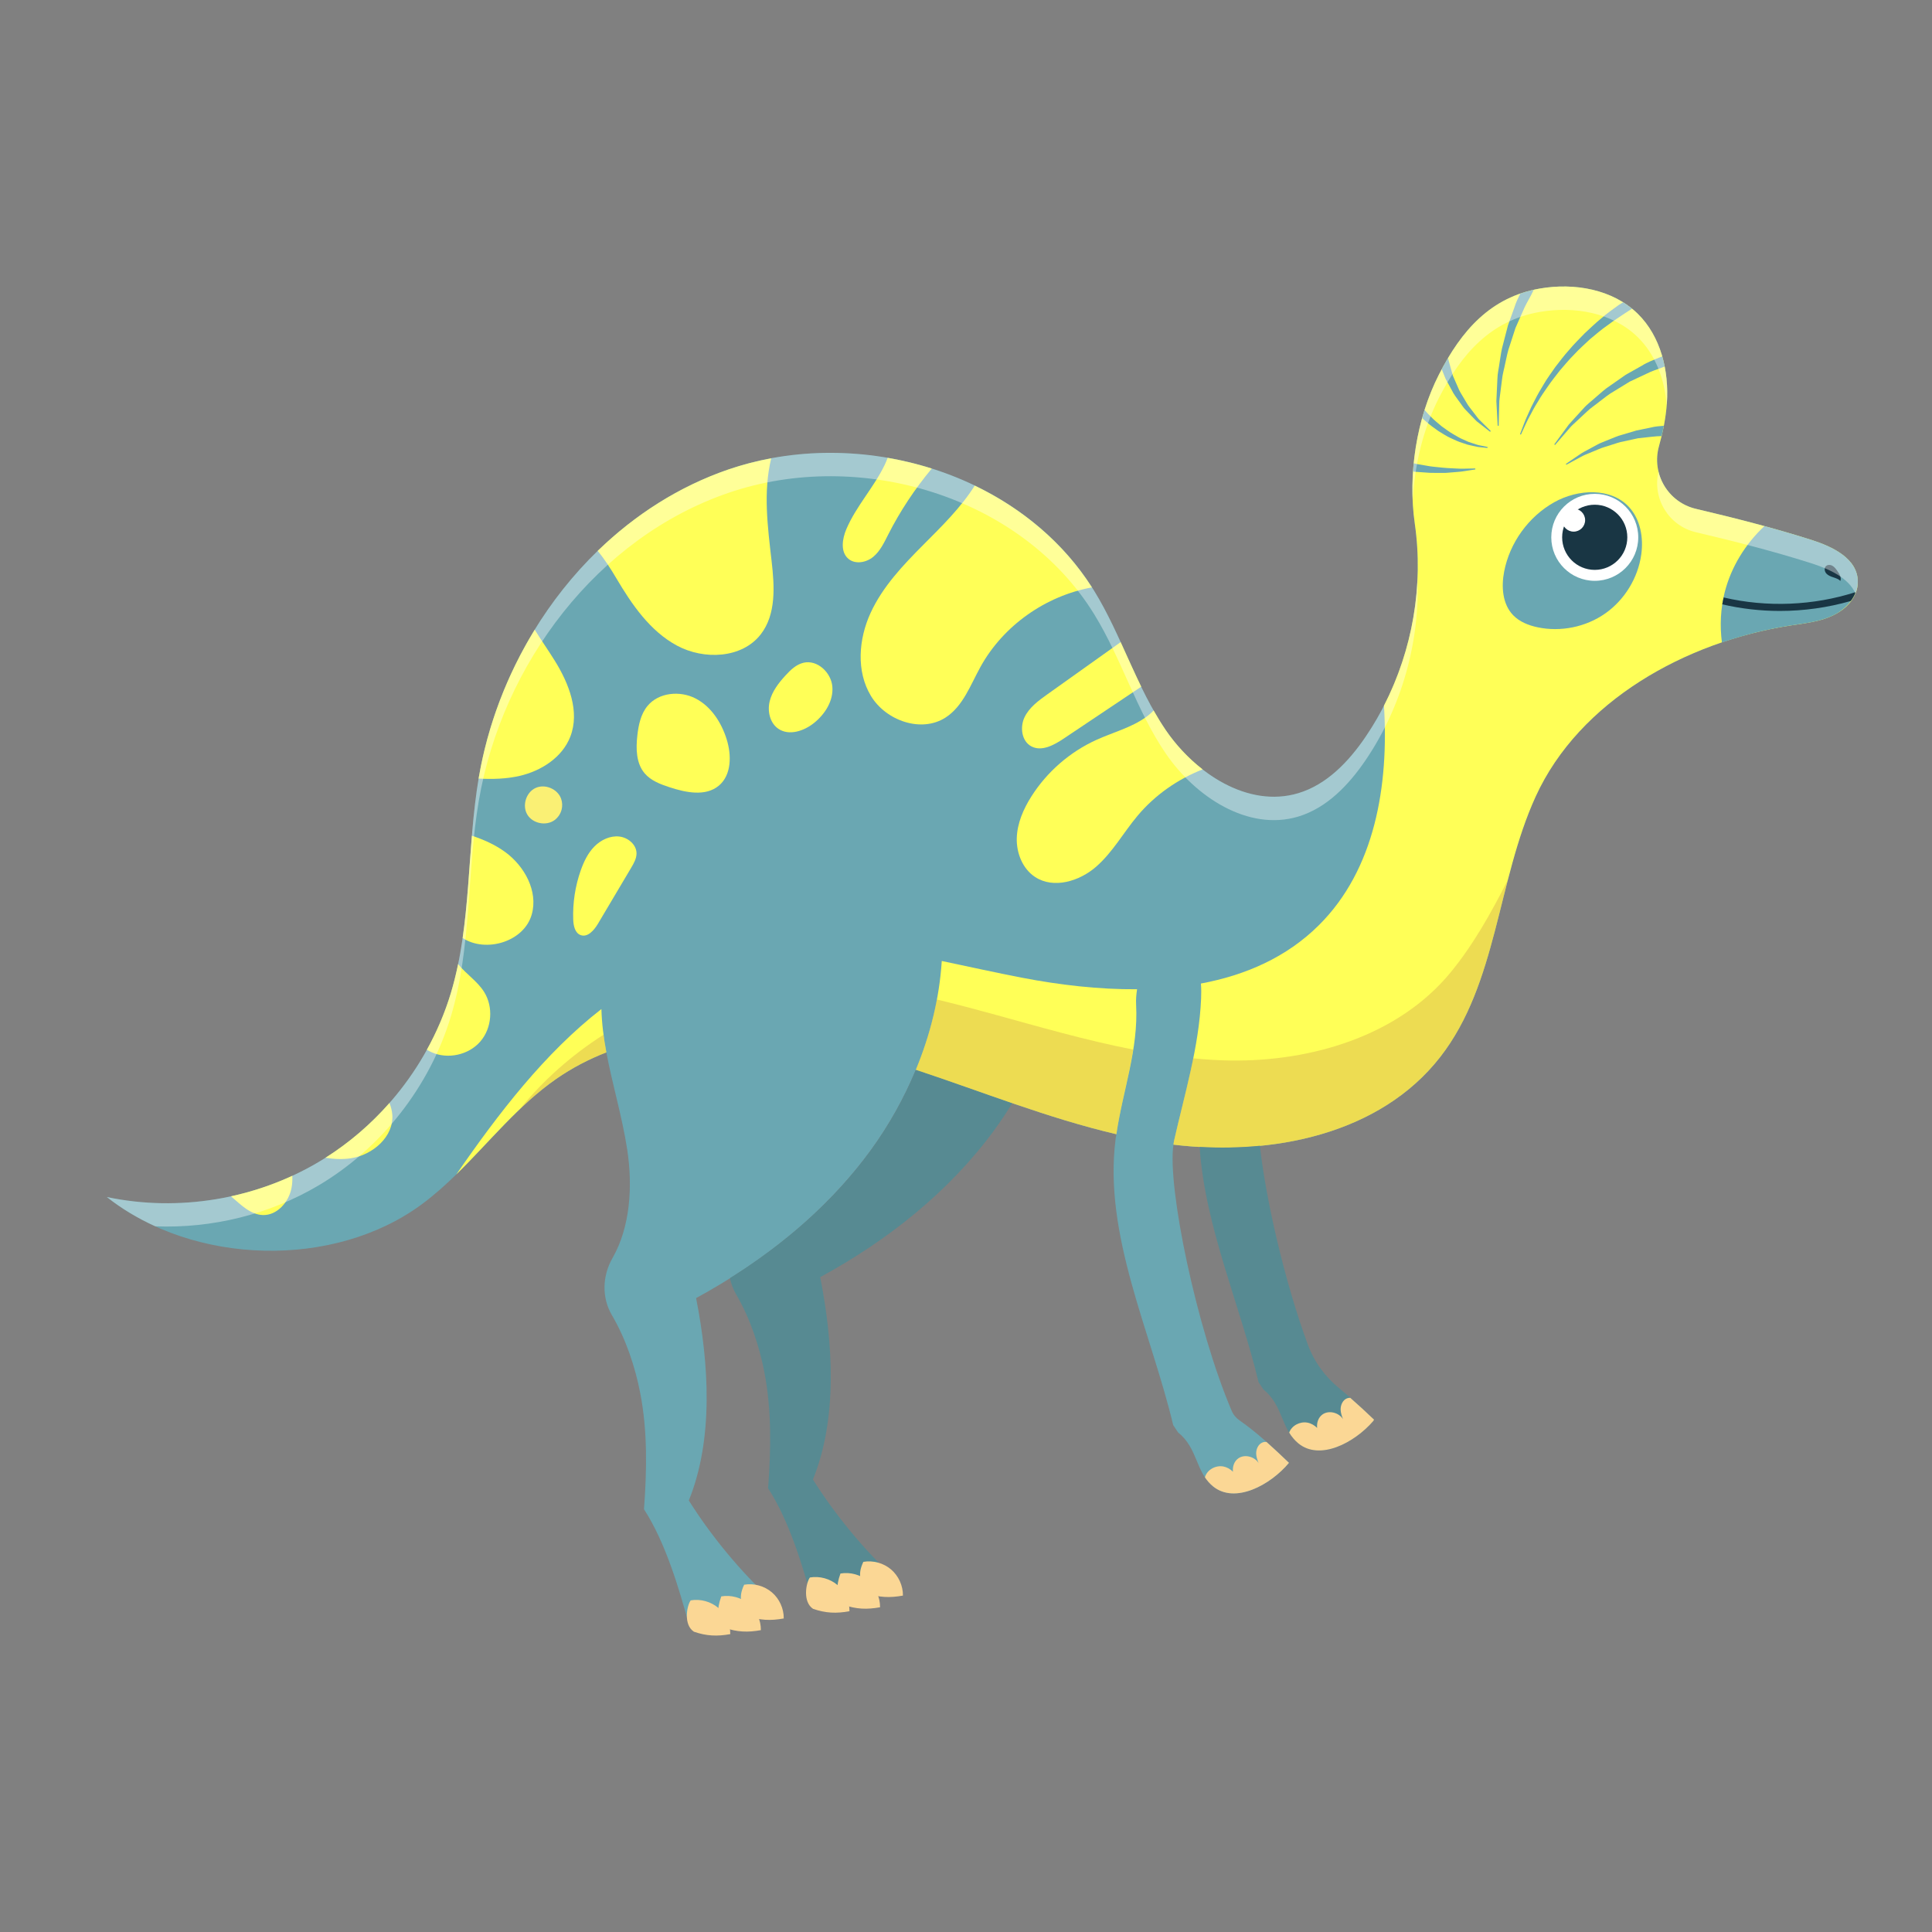 <?xml version="1.0" encoding="utf-8"?>
<!-- Generator: Adobe Illustrator 16.0.4, SVG Export Plug-In . SVG Version: 6.00 Build 0)  -->
<!DOCTYPE svg PUBLIC "-//W3C//DTD SVG 1.1//EN" "http://www.w3.org/Graphics/SVG/1.1/DTD/svg11.dtd">
<svg version="1.1" id="Layer_1" xmlns="http://www.w3.org/2000/svg" xmlns:xlink="http://www.w3.org/1999/xlink" x="0px" y="0px"
	 width="170px" height="170px" viewBox="0 0 170 170" enable-background="new 0 0 170 170" xml:space="preserve">
<rect x="0" y="0" width="170" height="170" fill="#808080" stroke="none"/>
<title>Artboard 9</title>
<g>
	<path fill="#6AA7B2" d="M159.35,47.496c-3.38-1.071-6.727-1.921-10.121-2.72c-2.461-0.579-3.935-3.091-3.25-5.523
		c0.348-1.24,0.604-2.498,0.693-3.783c0.195-2.838-0.533-5.871-2.565-7.863c-2.198-2.154-5.578-2.743-8.612-2.217
		c-4.316,0.749-6.897,3.668-8.885,7.575c-1.985,3.905-2.742,8.784-2.119,13.122c0.934,6.486-0.64,13.301-4.316,18.725
		c-1.481,2.184-3.42,4.229-5.946,4.984c-4.411,1.318-9.051-1.746-11.648-5.548c-2.597-3.801-3.891-8.351-6.308-12.27
		c-6.405-10.383-20.623-14.623-32.165-10.673C52.564,45.258,44.19,56.36,42.135,68.384c-1.079,6.311-0.615,12.887-2.468,19.014
		c-1.862,6.164-6.104,11.574-11.643,14.855c-5.538,3.283-12.321,4.404-18.622,3.076c7.608,6.018,20.03,6.381,27.798,0.574
		c4.298-3.213,7.339-7.91,11.746-10.971c1.389-0.965,2.867-1.732,4.408-2.334c0.534,2.863,1.403,5.693,1.84,8.58
		c0.484,3.205,0.269,6.785-1.295,9.512c-0.899,1.568-0.968,3.477-0.054,5.037c1.234,2.104,2.047,4.559,2.491,6.855
		c0.65,3.355,0.582,6.809,0.33,10.219c1.89,2.924,3.077,6.932,3.993,10.291c2.413-0.705,4.757-1.652,7.17-2.357
		c-2.666-2.438-5.3-5.643-7.218-8.705c2.196-5.432,1.77-12.059,0.64-17.809c5.941-3.232,11.38-7.535,15.364-13.004
		c1.596-2.189,2.933-4.582,3.973-7.09c5.874,1.947,11.645,4.268,17.644,5.672c-0.021,0.145-0.051,0.291-0.069,0.436
		c-1.081,8.414,3.112,16.957,5.069,25.162c0.146,0.221,0.279,0.42,0.426,0.641c1.762,1.414,1.518,3.461,3.072,4.742
		c1.926,1.588,5.06-0.105,6.688-2.064c-1.371-1.316-2.789-2.646-4.341-3.729c-0.303-0.209-0.544-0.486-0.688-0.822
		c-3.111-7.289-5.691-19.756-5.135-23.445c8.645,1.039,18.184-0.912,23.48-7.725c5.018-6.455,4.992-15.457,8.383-22.895
		c3.847-8.435,13.222-13.623,22.38-15.057c1.629-0.254,3.324-0.393,4.687-1.44c0.75-0.578,1.28-1.441,1.286-2.389
		C163.484,49.149,161.245,48.098,159.35,47.496z"/>
	<path fill="#578A92" d="M80.589,94.129c-1.04,2.508-2.377,4.9-3.973,7.09c-3.307,4.537-7.621,8.262-12.388,11.248
		c0.104,0.49,0.276,0.967,0.539,1.414c1.234,2.105,2.047,4.561,2.491,6.857c0.649,3.355,0.582,6.809,0.33,10.219
		c1.89,2.924,3.077,6.932,3.993,10.289c2.413-0.703,4.757-1.65,7.17-2.355c-2.666-2.438-5.3-5.643-7.218-8.705
		c2.196-5.432,1.77-12.059,0.639-17.809c5.942-3.232,11.381-7.537,15.365-13.004c0.542-0.746,1.049-1.516,1.532-2.303
		C86.243,96.1,83.428,95.07,80.589,94.129z"/>
	<g>
		<path fill="#FFFF57" d="M40.149,103.342c2.907-2.84,5.461-6.092,8.797-8.408c1.389-0.965,2.867-1.732,4.408-2.334
			c-0.234-1.262-0.4-2.529-0.435-3.812C47.94,92.654,43.851,97.979,40.149,103.342z"/>
		<path fill="#FFFF57" d="M159.35,47.496c-3.38-1.071-6.727-1.921-10.121-2.72c-2.461-0.579-3.935-3.091-3.25-5.523
			c0.348-1.24,0.604-2.498,0.693-3.783c0.195-2.838-0.533-5.871-2.565-7.863c-2.198-2.154-5.579-2.743-8.612-2.217
			c-4.316,0.749-6.897,3.669-8.885,7.575c-1.985,3.905-2.742,8.784-2.119,13.122c0.783,5.443-0.205,11.113-2.714,16.004
			c0.44,7.056-0.797,14.42-5.724,19.316c-2.85,2.834-6.464,4.406-10.383,5.136c0.038,0.443,0.035,0.896,0.017,1.332
			c-0.185,4.271-1.45,8.379-2.39,12.547c-0.019,0.084-0.026,0.201-0.041,0.299c8.645,1.039,18.184-0.912,23.48-7.725
			c5.018-6.455,4.992-15.457,8.383-22.895c3.847-8.435,13.222-13.623,22.38-15.057c1.629-0.254,3.324-0.393,4.687-1.44
			c0.75-0.578,1.28-1.441,1.286-2.389C163.484,49.149,161.245,48.098,159.35,47.496z"/>
		<path fill="#FFFF57" d="M99.968,88.395c-0.023-0.449,0.016-0.902,0.085-1.348c-3.387,0.025-6.838-0.383-10.098-1.01
			c-2.347-0.451-4.714-0.982-7.087-1.478c-0.21,3.285-1.015,6.515-2.279,9.57c5.874,1.947,11.645,4.27,17.644,5.672
			C98.802,95.908,100.183,92.334,99.968,88.395z"/>
	</g>
	<path fill="#578A92" d="M115.085,118.332c-2.024-5.475-3.699-12.744-4.226-17.514c-1.758,0.17-3.537,0.201-5.301,0.1
		c0.449,6.955,3.572,13.943,5.184,20.699c0.146,0.223,0.279,0.422,0.426,0.643c1.761,1.412,1.518,3.459,3.071,4.742
		c1.927,1.588,5.06-0.105,6.688-2.064c-0.984-0.945-1.993-1.896-3.059-2.76C116.618,121.166,115.645,119.844,115.085,118.332z"/>
	<path fill="#6AA7B2" d="M133.148,54.136c0.561,0.58,1.348,0.89,2.137,1.058c2.04,0.434,4.252-0.017,5.961-1.215
		c1.707-1.197,2.885-3.124,3.172-5.189c0.205-1.469-0.07-3.075-1.072-4.169c-1.605-1.752-4.516-1.591-6.589-0.427
		c-2.259,1.269-3.917,3.561-4.405,6.104C132.094,51.632,132.201,53.161,133.148,54.136z"/>
	<path fill="#6AA7B2" d="M159.35,47.496c-1.369-0.434-2.733-0.829-4.098-1.201c-1.67,1.566-2.92,3.581-3.488,5.802
		c-0.37,1.447-0.439,2.957-0.25,4.436c1.967-0.668,3.98-1.173,5.985-1.487c1.319-0.206,2.683-0.336,3.878-0.935
		c1.192-0.6,2.197-1.812,2.086-3.144C163.303,49.065,161.168,48.073,159.35,47.496z"/>
	<path fill="#193644" d="M151.668,52.572c-0.043,0.202-0.092,0.402-0.123,0.606c1.649,0.383,3.354,0.58,5.06,0.58
		c2.116,0,4.233-0.295,6.247-0.876c0.182-0.243,0.327-0.507,0.433-0.784C159.579,53.296,155.471,53.463,151.668,52.572z"/>
	<g>
		<circle fill="#FFFFFF" cx="140.326" cy="47.281" r="3.826"/>
		<circle fill="#193644" cx="140.323" cy="47.278" r="2.867"/>
		<circle fill="#FFFFFF" cx="138.467" cy="45.768" r="1.011"/>
	</g>
	<g>
		<path fill="#FFFF57" d="M66.941,55.815c1.363-1.76,1.21-4.218,0.956-6.428c-0.347-3.017-0.756-6.109-0.036-9.059
			c-1.273,0.236-2.529,0.559-3.755,0.977c-4.343,1.487-8.236,3.987-11.515,7.168c0.619,0.744,1.16,1.596,1.632,2.394
			c1.372,2.323,2.97,4.661,5.345,5.941S65.289,57.946,66.941,55.815z"/>
		<path fill="#FFFF57" d="M42.115,68.51c1.214,0.062,2.426,0.033,3.606-0.238c1.908-0.438,3.755-1.627,4.462-3.453
			c0.85-2.194-0.118-4.668-1.359-6.669c-0.57-0.919-1.204-1.817-1.772-2.742c-2.437,3.964-4.135,8.402-4.917,12.977
			C42.128,68.426,42.122,68.468,42.115,68.51z"/>
		<path fill="#FFFF57" d="M76.833,49.001c0.611-0.504,0.96-1.249,1.318-1.956c1.051-2.078,2.349-4.026,3.837-5.817
			c-1.269-0.401-2.567-0.715-3.883-0.942c-0.08,0.215-0.166,0.425-0.263,0.626c-0.949,1.976-2.505,3.622-3.366,5.638
			c-0.369,0.864-0.542,2.012,0.174,2.619C75.254,49.682,76.221,49.505,76.833,49.001z"/>
		<path fill="#FFFF57" d="M81.248,47.935c-1.792,1.8-3.58,3.683-4.641,5.99c-1.061,2.309-1.284,5.148,0.033,7.319
			c1.317,2.173,4.432,3.269,6.565,1.891c1.537-0.994,2.189-2.865,3.075-4.466c2.008-3.63,5.729-6.238,9.801-6.983
			c-2.506-3.925-6.136-6.947-10.311-8.955C84.546,44.67,82.874,46.302,81.248,47.935z"/>
		<path fill="#FFFF57" d="M90.147,63.119c-0.413,0.874-0.251,2.103,0.604,2.555c0.903,0.479,1.984-0.107,2.835-0.677
			c2.278-1.525,4.557-3.05,6.833-4.574c-0.628-1.293-1.213-2.611-1.811-3.921c-2.146,1.528-4.294,3.056-6.438,4.585
			C91.383,61.648,90.562,62.246,90.147,63.119z"/>
		<path fill="#FFFF57" d="M102.579,64.248c-0.385-0.562-0.733-1.144-1.069-1.734c-0.212,0.222-0.442,0.422-0.688,0.595
			c-1.297,0.926-2.883,1.33-4.335,1.988c-2.335,1.057-4.353,2.809-5.728,4.973c-0.706,1.111-1.254,2.365-1.292,3.682
			c-0.035,1.315,0.514,2.698,1.616,3.418c1.627,1.062,3.883,0.38,5.351-0.893c1.468-1.271,2.421-3.023,3.672-4.51
			c1.522-1.81,3.516-3.204,5.716-4.067C104.568,66.725,103.455,65.531,102.579,64.248z"/>
	</g>
	<path fill="#FFFF57" d="M56.716,68.038c0.552,0.656,1.399,0.971,2.214,1.238c1.429,0.468,3.15,0.821,4.31-0.135
		c1.136-0.938,1.139-2.695,0.697-4.101c-0.463-1.471-1.362-2.874-2.733-3.581c-1.369-0.707-3.244-0.534-4.226,0.654
		c-0.6,0.725-0.797,1.694-0.9,2.628C55.95,65.885,55.976,67.156,56.716,68.038z"/>
	<path fill="#FFFF57" d="M71.627,63.616c0.97-0.778,1.719-1.959,1.613-3.198c-0.104-1.239-1.316-2.384-2.528-2.104
		c-0.643,0.147-1.148,0.631-1.593,1.118c-0.608,0.665-1.184,1.406-1.395,2.282c-0.212,0.877,0.026,1.918,0.775,2.419
		C69.44,64.764,70.744,64.324,71.627,63.616z"/>
	<path fill="#FAF074" d="M49.372,70.278c0.11,0.309,0.126,0.649,0.044,0.966c-0.094,0.365-0.318,0.697-0.623,0.921
		c-0.74,0.541-1.928,0.299-2.396-0.49c-0.468-0.788-0.112-1.947,0.719-2.336C47.946,68.948,49.064,69.413,49.372,70.278z"/>
	<path fill="#FFFF57" d="M52.617,81.278c0.974-1.641,1.946-3.281,2.92-4.92c0.233-0.395,0.474-0.812,0.472-1.271
		c-0.005-0.774-0.752-1.396-1.522-1.48c-0.807-0.087-1.614,0.299-2.184,0.877c-0.57,0.577-0.93,1.331-1.201,2.097
		c-0.49,1.39-0.717,2.872-0.663,4.345c0.021,0.533,0.152,1.171,0.653,1.354C51.714,82.507,52.278,81.849,52.617,81.278z"/>
	<path fill="#FBD795" d="M76.247,140.186c1.107,0.387,2.05,0.422,3.204,0.213c0.01-0.869-0.384-1.736-1.046-2.301
		s-1.581-0.816-2.438-0.668C75.385,138.641,75.789,139.285,76.247,140.186z"/>
	<path fill="#FBD795" d="M74.234,141.213c1.107,0.387,2.051,0.422,3.204,0.213c0.011-0.869-0.383-1.736-1.046-2.301
		c-0.662-0.564-1.579-0.816-2.438-0.668C73.522,139.652,73.613,140.352,74.234,141.213z"/>
	<path fill="#FBD795" d="M71.542,141.564c1.107,0.385,2.051,0.422,3.204,0.211c0.01-0.869-0.384-1.736-1.046-2.299
		c-0.662-0.566-1.58-0.818-2.438-0.67C70.918,139.283,70.612,140.949,71.542,141.564z"/>
	<path fill="#FBD795" d="M118.815,122.996c-0.098-0.002-0.196,0.01-0.292,0.047c-0.375,0.15-0.569,0.59-0.559,0.994
		c0.008,0.289,0.101,0.568,0.214,0.838c-0.363-0.574-1.239-0.818-1.811-0.414c-0.37,0.264-0.521,0.738-0.47,1.184
		c-0.236-0.234-0.531-0.404-0.857-0.465c-0.654-0.121-1.381,0.256-1.604,0.879c0.209,0.34,0.461,0.66,0.802,0.943
		c1.892,1.559,4.942-0.047,6.593-1.957c0.025-0.041,0.052-0.082,0.077-0.125C120.229,124.266,119.529,123.623,118.815,122.996z"/>
	<g>
		<path fill="#6AA7B2" d="M132.266,30.257c-0.16,0.528-0.221,1.071-0.307,1.588c-0.066,0.521-0.194,1.013-0.2,1.497
			c-0.023,0.48-0.089,1.764-0.091,1.954c0.011,0.188,0.115,2.169,0.115,2.169l0.088-0.001c0,0,0.051-1.983,0.057-2.172
			c0.014-0.188,0.045-0.383,0.07-0.588c0.051-0.407,0.107-0.849,0.168-1.315c0.045-0.465,0.192-0.947,0.29-1.449
			c0.113-0.5,0.202-1.023,0.39-1.529c0.166-0.511,0.333-1.03,0.502-1.548c0.221-0.498,0.44-0.996,0.657-1.487
			c0.203-0.496,0.473-0.948,0.714-1.396c0.082-0.159,0.157-0.319,0.234-0.478c-0.408,0.092-0.799,0.202-1.177,0.332
			c-0.192,0.391-0.393,0.786-0.522,1.221c-0.188,0.521-0.377,1.051-0.567,1.58C132.546,29.179,132.405,29.721,132.266,30.257z"/>
		<path fill="#6AA7B2" d="M127.2,33.333c0.187,0.342,0.372,0.683,0.556,1.02c0.164,0.344,0.402,0.639,0.611,0.934
			c0.225,0.286,0.392,0.593,0.638,0.825c0.231,0.239,0.45,0.465,0.652,0.673c0.103,0.103,0.194,0.206,0.29,0.293
			c0.103,0.079,1.17,0.915,1.17,0.915l0.058-0.065c0,0-0.964-0.953-1.057-1.045c-0.085-0.096-0.162-0.206-0.247-0.316
			c-0.17-0.22-0.354-0.459-0.545-0.711c-0.203-0.241-0.349-0.556-0.535-0.845c-0.176-0.3-0.378-0.596-0.506-0.938
			c-0.146-0.332-0.293-0.67-0.44-1.006c-0.1-0.353-0.199-0.707-0.298-1.054c-0.057-0.172-0.094-0.347-0.127-0.521
			c-0.191,0.324-0.377,0.656-0.56,0.998C126.974,32.768,127.088,33.049,127.2,33.333z"/>
		<path fill="#6AA7B2" d="M125.521,37.127c0.335,0.305,0.707,0.554,1.054,0.806c0.369,0.22,0.713,0.457,1.074,0.615
			c0.355,0.169,0.693,0.324,1.022,0.423c0.161,0.055,0.317,0.106,0.464,0.157c0.153,0.034,0.299,0.067,0.435,0.099
			c0.271,0.066,0.505,0.114,0.701,0.126c0.39,0.041,0.614,0.065,0.614,0.065l0.012-0.086c0,0-0.219-0.046-0.603-0.126
			c-0.196-0.029-0.422-0.101-0.674-0.189c-0.127-0.042-0.262-0.087-0.403-0.134c-0.137-0.062-0.282-0.128-0.433-0.195
			c-0.307-0.125-0.615-0.307-0.938-0.5c-0.328-0.186-0.645-0.43-0.978-0.666c-0.313-0.266-0.646-0.524-0.944-0.837
			c-0.202-0.186-0.394-0.402-0.576-0.614c-0.075,0.238-0.133,0.482-0.199,0.723C125.269,36.908,125.389,37.021,125.521,37.127z"/>
		<path fill="#6AA7B2" d="M136.197,34.006c0.314-0.466,0.689-0.924,1.061-1.408c0.4-0.461,0.799-0.951,1.253-1.403
			c0.432-0.473,0.923-0.901,1.394-1.348c0.504-0.41,0.988-0.842,1.516-1.204c0.507-0.384,1.035-0.722,1.536-1.062
			c0.22-0.142,0.435-0.282,0.649-0.419c-0.25-0.204-0.512-0.392-0.784-0.562c-0.12,0.075-0.243,0.149-0.368,0.224
			c-0.506,0.371-1.045,0.736-1.54,1.177c-0.513,0.413-0.992,0.882-1.483,1.335c-0.463,0.482-0.942,0.947-1.361,1.454
			c-0.442,0.485-0.825,1.007-1.21,1.497c-0.353,0.516-0.718,0.996-1.003,1.492c-0.298,0.488-0.572,0.953-0.792,1.399
			c-0.237,0.436-0.431,0.851-0.591,1.222c-0.169,0.367-0.31,0.689-0.405,0.961c-0.204,0.539-0.321,0.847-0.321,0.847l0.081,0.034
			c0,0,0.137-0.299,0.376-0.824c0.113-0.266,0.274-0.575,0.465-0.926c0.182-0.355,0.397-0.749,0.662-1.164
			C135.575,34.904,135.875,34.465,136.197,34.006z"/>
		<path fill="#6AA7B2" d="M127.389,41.597c0.285-0.023,0.555-0.046,0.803-0.066c0.497-0.029,0.896-0.123,1.182-0.157
			c0.283-0.043,0.446-0.068,0.446-0.068l-0.007-0.086c0,0-0.164,0.002-0.451,0.008c-0.286-0.005-0.701,0.036-1.188-0.001
			c-0.241-0.012-0.504-0.026-0.783-0.04c-0.276-0.01-0.569-0.053-0.872-0.08c-0.301-0.032-0.613-0.055-0.926-0.118
			c-0.312-0.054-0.63-0.108-0.947-0.163c-0.082-0.021-0.163-0.042-0.245-0.062c-0.023,0.242-0.04,0.483-0.057,0.727
			c0.064,0.008,0.129,0.017,0.194,0.024c0.333,0.023,0.666,0.048,0.993,0.07c0.327,0.033,0.65,0.023,0.961,0.025
			C126.804,41.604,127.102,41.629,127.389,41.597z"/>
		<path fill="#6AA7B2" d="M141.742,39.16c0.376-0.117,0.758-0.26,1.168-0.33c0.403-0.088,0.813-0.177,1.224-0.267
			c0.416-0.044,0.832-0.09,1.242-0.135c0.28-0.037,0.557-0.048,0.829-0.055c0.073-0.303,0.139-0.604,0.197-0.908
			c-0.373,0.031-0.755,0.054-1.135,0.153c-0.422,0.087-0.848,0.175-1.275,0.262c-0.418,0.124-0.835,0.249-1.246,0.371
			c-0.414,0.105-0.798,0.282-1.176,0.433c-0.372,0.164-0.748,0.275-1.073,0.467c-0.328,0.178-0.638,0.346-0.925,0.501
			c-0.29,0.146-0.536,0.305-0.747,0.457c-0.216,0.146-1.044,0.712-1.044,0.712l0.045,0.073c0,0,0.882-0.476,1.111-0.6
			c0.227-0.13,0.487-0.264,0.785-0.376c0.291-0.121,0.607-0.254,0.942-0.392C140.992,39.377,141.37,39.289,141.742,39.16z"/>
		<path fill="#6AA7B2" d="M141.689,33.928c-0.462,0.295-0.854,0.667-1.25,1.004c-0.382,0.353-0.793,0.64-1.104,1.006
			c-0.322,0.352-1.183,1.287-1.304,1.432c-0.109,0.15-1.269,1.732-1.269,1.732l0.067,0.055c0,0,1.282-1.485,1.404-1.626
			c0.129-0.134,0.276-0.263,0.424-0.401c0.298-0.277,0.619-0.576,0.959-0.894c0.328-0.325,0.75-0.593,1.142-0.911
			c0.405-0.305,0.804-0.644,1.271-0.902c0.451-0.277,0.91-0.559,1.37-0.841c0.487-0.229,0.974-0.457,1.453-0.683
			c0.471-0.24,0.968-0.397,1.437-0.573c0.065-0.024,0.125-0.053,0.189-0.079c-0.06-0.297-0.136-0.589-0.218-0.88
			c-0.104,0.038-0.201,0.075-0.305,0.114c-0.481,0.205-0.994,0.385-1.46,0.683c-0.479,0.27-0.964,0.543-1.448,0.815
			C142.594,33.298,142.137,33.616,141.689,33.928z"/>
	</g>
	<g>
		<path fill="#FFFF57" d="M44.446,74.967c-0.885-0.643-1.882-1.086-2.923-1.43c-0.248,3.009-0.388,6.033-0.814,9
			c2.028,1.328,5.405,0.346,6.083-2.081C47.362,78.417,46.159,76.214,44.446,74.967z"/>
		<path fill="#FFFF57" d="M40.369,84.901c-0.021-0.025-0.037-0.055-0.058-0.08c-0.178,0.867-0.387,1.728-0.645,2.578
			c-0.521,1.729-1.237,3.395-2.109,4.975c0.138,0.076,0.275,0.15,0.413,0.213c1.429,0.646,3.26,0.246,4.289-0.936
			c1.029-1.184,1.172-3.051,0.334-4.377C42.014,86.355,41.06,85.74,40.369,84.901z"/>
		<path fill="#FFFF57" d="M28.637,101.873c0.745,0.123,1.496,0.158,2.246,0.045c1.917-0.293,3.782-1.904,3.636-3.838
			c-0.028-0.359-0.12-0.699-0.251-1.027C32.63,98.916,30.732,100.547,28.637,101.873z"/>
		<path fill="#FFFF57" d="M23.135,106.914c1.247,0.033,2.267-1.131,2.511-2.354c0.073-0.365,0.091-0.732,0.076-1.102
			c-1.727,0.797-3.54,1.402-5.399,1.807C21.173,105.98,22.024,106.883,23.135,106.914z"/>
	</g>
	<path fill="#193644" d="M160.66,49.823c-0.165,0.169-0.115,0.465,0.041,0.641c0.157,0.176,0.39,0.261,0.614,0.336
		c0.223,0.074,0.457,0.15,0.625,0.317c0.106-0.305-0.091-0.626-0.278-0.89c-0.12-0.168-0.246-0.341-0.426-0.443
		C161.056,49.683,160.805,49.675,160.66,49.823z"/>
	<g opacity="0.39">
		<path fill="#FFFFFF" d="M28.024,104.312c5.539-3.281,9.78-8.693,11.643-14.855c1.853-6.129,1.389-12.705,2.468-19.015
			c2.056-12.024,10.43-23.127,21.972-27.078c11.542-3.952,25.76,0.289,32.165,10.672c2.417,3.919,3.711,8.469,6.308,12.27
			c2.598,3.802,7.237,6.866,11.648,5.548c2.526-0.756,4.465-2.801,5.946-4.984c3.171-4.677,4.771-10.388,4.556-16.03
			c-0.196,4.957-1.771,9.864-4.556,13.973c-1.481,2.184-3.42,4.229-5.946,4.984c-4.411,1.318-9.051-1.746-11.648-5.548
			c-2.597-3.801-3.891-8.351-6.308-12.27c-6.405-10.383-20.623-14.623-32.165-10.673C52.564,45.258,44.19,56.36,42.135,68.384
			c-1.079,6.311-0.615,12.887-2.468,19.014c-1.862,6.164-6.104,11.574-11.643,14.855c-5.538,3.283-12.321,4.404-18.622,3.076
			c1.296,1.025,2.734,1.883,4.264,2.578C18.663,108.102,23.72,106.863,28.024,104.312z"/>
		<path fill="#FFFFFF" d="M149.229,46.833c3.395,0.799,6.741,1.648,10.121,2.72c1.544,0.491,3.317,1.279,3.914,2.673
			c0.131-0.318,0.206-0.659,0.208-1.011c0.015-2.066-2.227-3.117-4.122-3.72c-3.38-1.071-6.727-1.921-10.121-2.72
			c-1.689-0.397-2.914-1.707-3.295-3.275C145.377,43.872,146.832,46.27,149.229,46.833z"/>
		<path fill="#FFFFFF" d="M126.609,35.021c1.987-3.906,4.568-6.825,8.885-7.574c3.033-0.526,6.414,0.062,8.612,2.218
			c1.586,1.554,2.368,3.741,2.547,5.975c0.005-0.056,0.014-0.112,0.019-0.17c0.195-2.838-0.533-5.871-2.565-7.863
			c-2.198-2.154-5.579-2.743-8.612-2.217c-4.316,0.749-6.897,3.668-8.885,7.575c-1.692,3.327-2.48,7.358-2.296,11.162
			C124.448,40.959,125.221,37.753,126.609,35.021z"/>
	</g>
	<path fill="#FBD795" d="M113.419,128.717c-0.647-0.619-1.304-1.24-1.979-1.84c-0.118-0.01-0.235,0.002-0.353,0.049
		c-0.37,0.148-0.562,0.582-0.554,0.98c0.01,0.289,0.102,0.562,0.214,0.83c-0.358-0.568-1.228-0.809-1.791-0.408
		c-0.366,0.26-0.516,0.729-0.466,1.172c-0.232-0.234-0.525-0.4-0.849-0.463c-0.661-0.121-1.404,0.27-1.604,0.912
		c-0.005,0.016-0.005,0.033-0.009,0.049c0.188,0.281,0.413,0.545,0.701,0.783C108.656,132.369,111.79,130.676,113.419,128.717z"/>
	<g opacity="0.34">
		<path fill="#CB9749" d="M87.14,89.166c-1.557-0.426-3.127-0.838-4.706-1.217c-0.395,2.113-1.019,4.184-1.845,6.18
			c5.874,1.947,11.645,4.27,17.644,5.672c0.374-2.555,1.083-4.977,1.478-7.447C95.479,91.531,91.301,90.309,87.14,89.166z"/>
		<path fill="#CB9749" d="M45.715,97.629c1.016-0.973,2.075-1.893,3.231-2.695c1.389-0.965,2.867-1.732,4.408-2.334
			c-0.096-0.516-0.177-1.033-0.247-1.553C50.312,92.83,47.796,95.049,45.715,97.629z"/>
		<path fill="#CB9749" d="M127.639,85.566c-4.569,5.559-12.181,7.848-19.376,7.752c-1.095-0.016-2.185-0.09-3.27-0.193
			c-0.492,2.441-1.147,4.859-1.696,7.297c-0.019,0.084-0.026,0.201-0.041,0.299c8.645,1.039,18.184-0.912,23.48-7.725
			c3.445-4.432,4.513-10.062,5.941-15.563C131.21,80.315,129.649,83.122,127.639,85.566z"/>
	</g>
	<path fill="#FBD795" d="M65.76,142.199c1.106,0.385,2.05,0.422,3.204,0.213c0.01-0.871-0.384-1.738-1.046-2.301
		c-0.662-0.564-1.58-0.816-2.438-0.67C64.896,140.652,65.302,141.297,65.76,142.199z"/>
	<path fill="#FBD795" d="M63.748,143.227c1.106,0.385,2.05,0.422,3.203,0.213c0.011-0.871-0.384-1.736-1.046-2.303
		c-0.662-0.562-1.58-0.814-2.438-0.668C63.036,141.666,63.126,142.365,63.748,143.227z"/>
	<path fill="#FBD795" d="M61.055,143.576c1.107,0.385,2.051,0.422,3.204,0.213c0.011-0.871-0.384-1.736-1.046-2.301
		s-1.58-0.816-2.438-0.668C60.431,141.295,60.125,142.963,61.055,143.576z"/>
</g>
</svg>
